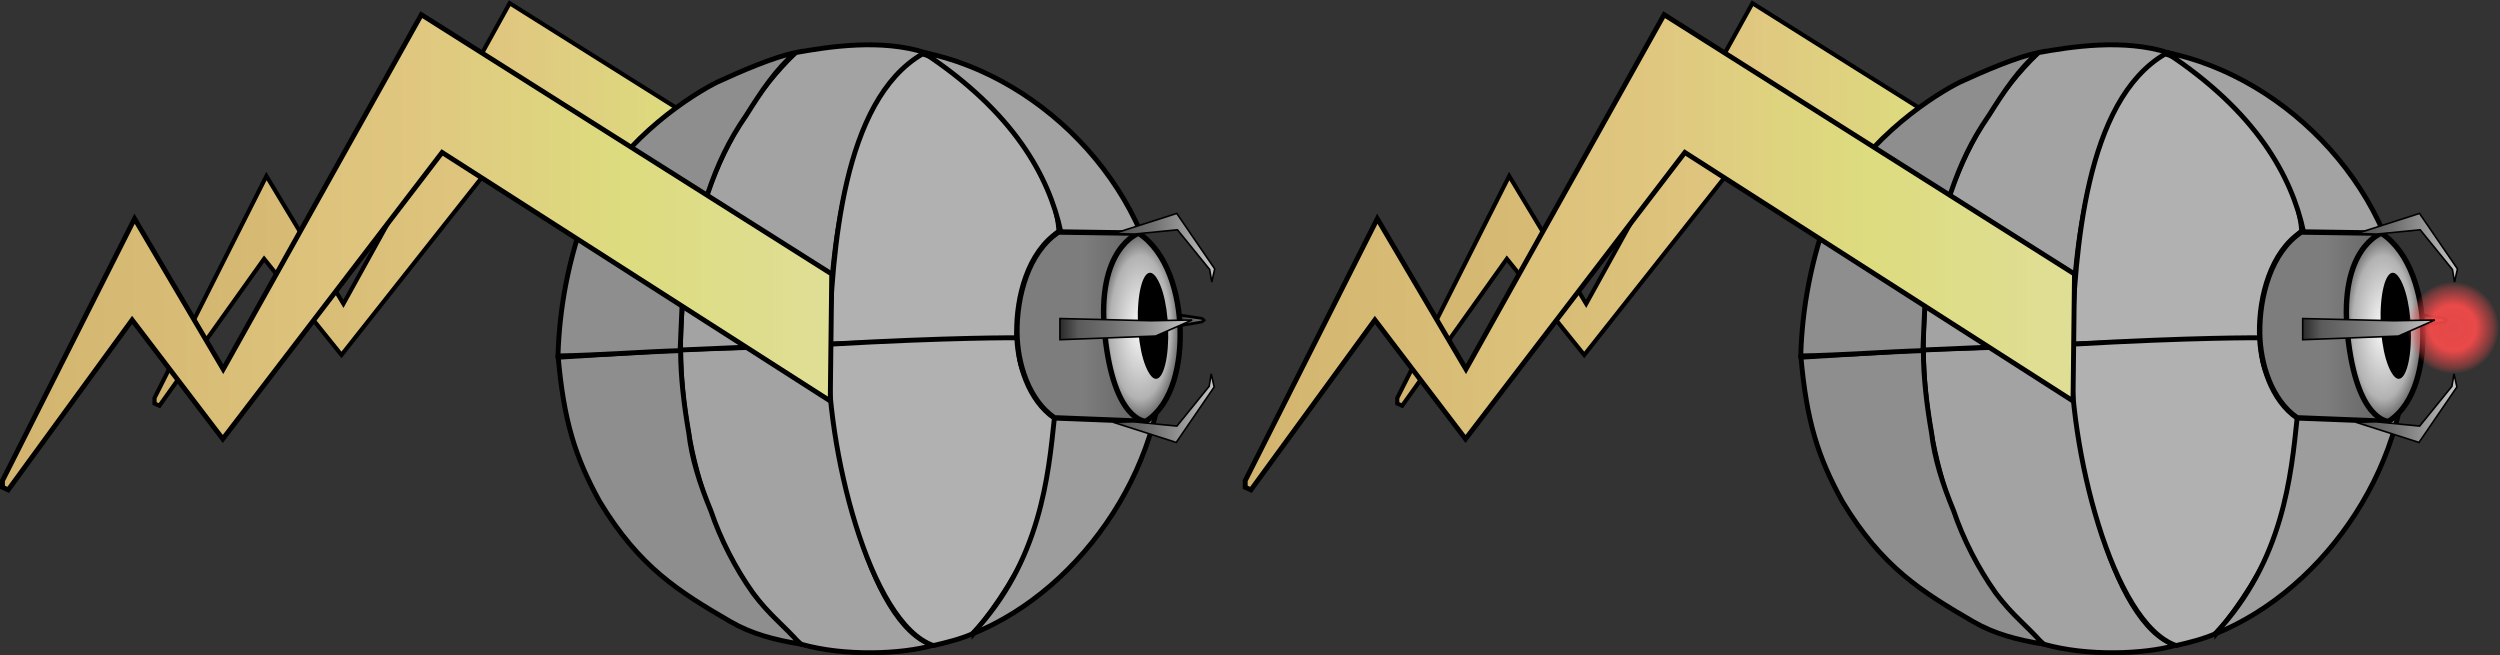 <?xml version="1.0" encoding="UTF-8" standalone="no"?>
<!-- Created with Inkscape (http://www.inkscape.org/) -->

<svg
   xmlns:dc="http://purl.org/dc/elements/1.1/"
   xmlns:cc="http://creativecommons.org/ns#"
   xmlns:rdf="http://www.w3.org/1999/02/22-rdf-syntax-ns#"
   xmlns:svg="http://www.w3.org/2000/svg"
   xmlns="http://www.w3.org/2000/svg"
   xmlns:xlink="http://www.w3.org/1999/xlink"
   xmlns:sodipodi="http://sodipodi.sourceforge.net/DTD/sodipodi-0.dtd"
   xmlns:inkscape="http://www.inkscape.org/namespaces/inkscape"
   width="701.443"
   height="183.778"
   id="svg6574"
   version="1.1"
   inkscape:version="0.48.0 r9654"
   sodipodi:docname="New document 5">
  <rect width="100%" height="100%" fill="#333333" stroke="none"/>
  <defs
     id="defs6576">
    <linearGradient
       inkscape:collect="always"
       xlink:href="#linearGradient5759"
       id="linearGradient6059"
       gradientUnits="userSpaceOnUse"
       gradientTransform="matrix(1.72,0,0,1.72,23.918,-54.457)"
       x1="72.214"
       y1="19.233"
       x2="74.259"
       y2="19.233" />
    <linearGradient
       id="linearGradient5759">
      <stop
         style="stop-color:#282828;stop-opacity:1;"
         offset="0"
         id="stop5761" />
      <stop
         id="stop5763"
         offset="0.145"
         style="stop-color:#5b5b5b;stop-opacity:1;" />
      <stop
         id="stop5765"
         offset="0.398"
         style="stop-color:#717171;stop-opacity:1;" />
      <stop
         style="stop-color:#9e9e9e;stop-opacity:1;"
         offset="0.508"
         id="stop5767" />
      <stop
         style="stop-color:#c8c8c8;stop-opacity:1;"
         offset="1"
         id="stop5769" />
    </linearGradient>
    <linearGradient
       inkscape:collect="always"
       xlink:href="#linearGradient4139"
       id="linearGradient6056"
       gradientUnits="userSpaceOnUse"
       gradientTransform="matrix(0.3,0,0,0.3,74.627,-61.8)"
       x1="35.601"
       y1="110.642"
       x2="180.167"
       y2="110.642" />
    <linearGradient
       id="linearGradient4139">
      <stop
         id="stop4141"
         offset="0"
         style="stop-color:#d2b46e;stop-opacity:1;" />
      <stop
         style="stop-color:#e0c780;stop-opacity:1;"
         offset="0.5"
         id="stop4151" />
      <stop
         id="stop4153"
         offset="0.75"
         style="stop-color:#dddc7f;stop-opacity:1;" />
      <stop
         id="stop4143"
         offset="1"
         style="stop-color:#dfde96;stop-opacity:1;" />
    </linearGradient>
    <linearGradient
       inkscape:collect="always"
       xlink:href="#linearGradient4123"
       id="linearGradient6044"
       gradientUnits="userSpaceOnUse"
       gradientTransform="matrix(0.3,0,0,0.3,74.627,-61.8)"
       x1="211.028"
       y1="135.531"
       x2="238.391"
       y2="135.531" />
    <linearGradient
       id="linearGradient4123">
      <stop
         id="stop4125"
         offset="0"
         style="stop-color:#7d7d7d;stop-opacity:1;" />
      <stop
         style="stop-color:#7d7d7d;stop-opacity:1;"
         offset="0.524"
         id="stop4131" />
      <stop
         id="stop4127"
         offset="1"
         style="stop-color:#626262;stop-opacity:1;" />
    </linearGradient>
    <radialGradient
       inkscape:collect="always"
       xlink:href="#linearGradient4113"
       id="radialGradient6041"
       gradientUnits="userSpaceOnUse"
       gradientTransform="matrix(0.3,0,0,0.709,74.627,-117.228)"
       cx="237.031"
       cy="135.645"
       fx="237.031"
       fy="135.645"
       r="8.352" />
    <linearGradient
       id="linearGradient4113">
      <stop
         id="stop4115"
         offset="0"
         style="stop-color:#fbfbfb;stop-opacity:1;" />
      <stop
         style="stop-color:#b2b2b2;stop-opacity:1;"
         offset="0.741"
         id="stop4121" />
      <stop
         id="stop4117"
         offset="1"
         style="stop-color:#5b5b5b;stop-opacity:1;" />
    </linearGradient>
    <linearGradient
       inkscape:collect="always"
       xlink:href="#linearGradient4139"
       id="linearGradient6037"
       gradientUnits="userSpaceOnUse"
       gradientTransform="matrix(0.3,0,0,0.3,74.627,-61.8)"
       x1="4.57"
       y1="120.371"
       x2="174.393"
       y2="120.371" />
    <linearGradient
       id="linearGradient6392">
      <stop
         id="stop6394"
         offset="0"
         style="stop-color:#d2b46e;stop-opacity:1;" />
      <stop
         style="stop-color:#e0c780;stop-opacity:1;"
         offset="0.5"
         id="stop6396" />
      <stop
         id="stop6398"
         offset="0.75"
         style="stop-color:#dddc7f;stop-opacity:1;" />
      <stop
         id="stop6400"
         offset="1"
         style="stop-color:#dfde96;stop-opacity:1;" />
    </linearGradient>
    <radialGradient
       inkscape:collect="always"
       xlink:href="#linearGradient6075"
       id="radialGradient6067"
       cx="149.995"
       cy="19.454"
       fx="149.995"
       fy="19.454"
       r="3.156"
       gradientUnits="userSpaceOnUse" />
    <linearGradient
       id="linearGradient6075">
      <stop
         style="stop-color:#fc4b4b;stop-opacity:0.882;"
         offset="0"
         id="stop6081" />
      <stop
         id="stop6089"
         offset="0.5"
         style="stop-color:#fc4b4b;stop-opacity:0.903;" />
      <stop
         style="stop-color:#fc4b4b;stop-opacity:0.317;"
         offset="0.865"
         id="stop6091" />
      <stop
         id="stop6085"
         offset="1"
         style="stop-color:#fc4b4b;stop-opacity:0;" />
    </linearGradient>
    <linearGradient
       inkscape:collect="always"
       xlink:href="#linearGradient5970"
       id="linearGradient6034"
       gradientUnits="userSpaceOnUse"
       gradientTransform="translate(76,-40.998)"
       x1="67.974"
       y1="15.081"
       x2="74.348"
       y2="15.081" />
    <linearGradient
       id="linearGradient5970">
      <stop
         id="stop5972"
         offset="0"
         style="stop-color:#282828;stop-opacity:1;" />
      <stop
         style="stop-color:#5b5b5b;stop-opacity:1;"
         offset="0.145"
         id="stop5982" />
      <stop
         style="stop-color:#717171;stop-opacity:1;"
         offset="0.398"
         id="stop5978" />
      <stop
         id="stop5980"
         offset="0.735"
         style="stop-color:#9e9e9e;stop-opacity:1;" />
      <stop
         id="stop5974"
         offset="1"
         style="stop-color:#c8c8c8;stop-opacity:1;" />
    </linearGradient>
    <linearGradient
       inkscape:collect="always"
       xlink:href="#linearGradient5970"
       id="linearGradient6031"
       gradientUnits="userSpaceOnUse"
       gradientTransform="matrix(1,0,0,-1,75.967,-1.025)"
       x1="67.974"
       y1="15.081"
       x2="74.348"
       y2="15.081" />
    <linearGradient
       id="linearGradient6416">
      <stop
         id="stop6418"
         offset="0"
         style="stop-color:#282828;stop-opacity:1;" />
      <stop
         style="stop-color:#5b5b5b;stop-opacity:1;"
         offset="0.145"
         id="stop6420" />
      <stop
         style="stop-color:#717171;stop-opacity:1;"
         offset="0.398"
         id="stop6422" />
      <stop
         id="stop6424"
         offset="0.735"
         style="stop-color:#9e9e9e;stop-opacity:1;" />
      <stop
         id="stop6426"
         offset="1"
         style="stop-color:#c8c8c8;stop-opacity:1;" />
    </linearGradient>
    <linearGradient
       inkscape:collect="always"
       xlink:href="#linearGradient5970"
       id="linearGradient6028"
       gradientUnits="userSpaceOnUse"
       x1="64.759"
       y1="20.059"
       x2="72.964"
       y2="20.059"
       gradientTransform="translate(76,-40.998)" />
    <linearGradient
       id="linearGradient6429">
      <stop
         id="stop6431"
         offset="0"
         style="stop-color:#282828;stop-opacity:1;" />
      <stop
         style="stop-color:#5b5b5b;stop-opacity:1;"
         offset="0.145"
         id="stop6433" />
      <stop
         style="stop-color:#717171;stop-opacity:1;"
         offset="0.398"
         id="stop6435" />
      <stop
         id="stop6437"
         offset="0.735"
         style="stop-color:#9e9e9e;stop-opacity:1;" />
      <stop
         id="stop6439"
         offset="1"
         style="stop-color:#c8c8c8;stop-opacity:1;" />
    </linearGradient>
    <linearGradient
       inkscape:collect="always"
       xlink:href="#linearGradient5759"
       id="linearGradient5757"
       x1="72.214"
       y1="19.233"
       x2="74.259"
       y2="19.233"
       gradientUnits="userSpaceOnUse"
       gradientTransform="matrix(1.72,0,0,1.72,-52.082,-54.457)" />
    <linearGradient
       id="linearGradient6442">
      <stop
         style="stop-color:#282828;stop-opacity:1;"
         offset="0"
         id="stop6444" />
      <stop
         id="stop6446"
         offset="0.145"
         style="stop-color:#5b5b5b;stop-opacity:1;" />
      <stop
         id="stop6448"
         offset="0.398"
         style="stop-color:#717171;stop-opacity:1;" />
      <stop
         style="stop-color:#9e9e9e;stop-opacity:1;"
         offset="0.508"
         id="stop6450" />
      <stop
         style="stop-color:#c8c8c8;stop-opacity:1;"
         offset="1"
         id="stop6452" />
    </linearGradient>
    <linearGradient
       inkscape:collect="always"
       xlink:href="#linearGradient4139"
       id="linearGradient5874"
       gradientUnits="userSpaceOnUse"
       x1="35.601"
       y1="110.642"
       x2="180.167"
       y2="110.642"
       gradientTransform="matrix(0.3,0,0,0.3,-1.373,-61.8)" />
    <linearGradient
       id="linearGradient6455">
      <stop
         id="stop6457"
         offset="0"
         style="stop-color:#d2b46e;stop-opacity:1;" />
      <stop
         style="stop-color:#e0c780;stop-opacity:1;"
         offset="0.5"
         id="stop6459" />
      <stop
         id="stop6461"
         offset="0.75"
         style="stop-color:#dddc7f;stop-opacity:1;" />
      <stop
         id="stop6463"
         offset="1"
         style="stop-color:#dfde96;stop-opacity:1;" />
    </linearGradient>
    <linearGradient
       inkscape:collect="always"
       xlink:href="#linearGradient4123"
       id="linearGradient5846"
       gradientUnits="userSpaceOnUse"
       x1="211.028"
       y1="135.531"
       x2="238.391"
       y2="135.531"
       gradientTransform="matrix(0.3,0,0,0.3,-1.373,-61.8)" />
    <linearGradient
       id="linearGradient6466">
      <stop
         id="stop6468"
         offset="0"
         style="stop-color:#7d7d7d;stop-opacity:1;" />
      <stop
         style="stop-color:#7d7d7d;stop-opacity:1;"
         offset="0.524"
         id="stop6470" />
      <stop
         id="stop6472"
         offset="1"
         style="stop-color:#626262;stop-opacity:1;" />
    </linearGradient>
    <radialGradient
       inkscape:collect="always"
       xlink:href="#linearGradient4113"
       id="radialGradient5843"
       gradientUnits="userSpaceOnUse"
       gradientTransform="matrix(0.3,0,0,0.709,-1.373,-117.228)"
       cx="237.031"
       cy="135.645"
       fx="237.031"
       fy="135.645"
       r="8.352" />
    <linearGradient
       id="linearGradient6475">
      <stop
         id="stop6477"
         offset="0"
         style="stop-color:#fbfbfb;stop-opacity:1;" />
      <stop
         style="stop-color:#b2b2b2;stop-opacity:1;"
         offset="0.741"
         id="stop6479" />
      <stop
         id="stop6481"
         offset="1"
         style="stop-color:#5b5b5b;stop-opacity:1;" />
    </linearGradient>
    <linearGradient
       inkscape:collect="always"
       xlink:href="#linearGradient4139"
       id="linearGradient5824"
       gradientUnits="userSpaceOnUse"
       x1="4.57"
       y1="120.371"
       x2="174.393"
       y2="120.371"
       gradientTransform="matrix(0.3,0,0,0.3,-1.373,-61.8)" />
    <linearGradient
       id="linearGradient6484">
      <stop
         id="stop6486"
         offset="0"
         style="stop-color:#d2b46e;stop-opacity:1;" />
      <stop
         style="stop-color:#e0c780;stop-opacity:1;"
         offset="0.5"
         id="stop6488" />
      <stop
         id="stop6490"
         offset="0.75"
         style="stop-color:#dddc7f;stop-opacity:1;" />
      <stop
         id="stop6492"
         offset="1"
         style="stop-color:#dfde96;stop-opacity:1;" />
    </linearGradient>
    <linearGradient
       inkscape:collect="always"
       xlink:href="#linearGradient5970"
       id="linearGradient5729"
       x1="67.974"
       y1="15.081"
       x2="74.348"
       y2="15.081"
       gradientUnits="userSpaceOnUse"
       gradientTransform="translate(-2.0002653e-7,-40.998)" />
    <linearGradient
       id="linearGradient6495">
      <stop
         id="stop6497"
         offset="0"
         style="stop-color:#282828;stop-opacity:1;" />
      <stop
         style="stop-color:#5b5b5b;stop-opacity:1;"
         offset="0.145"
         id="stop6499" />
      <stop
         style="stop-color:#717171;stop-opacity:1;"
         offset="0.398"
         id="stop6501" />
      <stop
         id="stop6503"
         offset="0.735"
         style="stop-color:#9e9e9e;stop-opacity:1;" />
      <stop
         id="stop6505"
         offset="1"
         style="stop-color:#c8c8c8;stop-opacity:1;" />
    </linearGradient>
    <linearGradient
       inkscape:collect="always"
       xlink:href="#linearGradient5970"
       id="linearGradient5733"
       gradientUnits="userSpaceOnUse"
       x1="67.974"
       y1="15.081"
       x2="74.348"
       y2="15.081"
       gradientTransform="matrix(1,0,0,-1,-0.033,-1.025)" />
    <linearGradient
       id="linearGradient6508">
      <stop
         id="stop6510"
         offset="0"
         style="stop-color:#282828;stop-opacity:1;" />
      <stop
         style="stop-color:#5b5b5b;stop-opacity:1;"
         offset="0.145"
         id="stop6512" />
      <stop
         style="stop-color:#717171;stop-opacity:1;"
         offset="0.398"
         id="stop6514" />
      <stop
         id="stop6516"
         offset="0.735"
         style="stop-color:#9e9e9e;stop-opacity:1;" />
      <stop
         id="stop6518"
         offset="1"
         style="stop-color:#c8c8c8;stop-opacity:1;" />
    </linearGradient>
    <linearGradient
       inkscape:collect="always"
       xlink:href="#linearGradient5970"
       id="linearGradient5747"
       x1="64.759"
       y1="20.059"
       x2="72.964"
       y2="20.059"
       gradientUnits="userSpaceOnUse" />
    <linearGradient
       id="linearGradient6521">
      <stop
         id="stop6523"
         offset="0"
         style="stop-color:#282828;stop-opacity:1;" />
      <stop
         style="stop-color:#5b5b5b;stop-opacity:1;"
         offset="0.145"
         id="stop6525" />
      <stop
         style="stop-color:#717171;stop-opacity:1;"
         offset="0.398"
         id="stop6527" />
      <stop
         id="stop6529"
         offset="0.735"
         style="stop-color:#9e9e9e;stop-opacity:1;" />
      <stop
         id="stop6531"
         offset="1"
         style="stop-color:#c8c8c8;stop-opacity:1;" />
    </linearGradient>
    <linearGradient
       y2="20.059"
       x2="72.964"
       y1="20.059"
       x1="64.759"
       gradientUnits="userSpaceOnUse"
       id="linearGradient6572"
       xlink:href="#linearGradient5970"
       inkscape:collect="always" />
  </defs>
  <sodipodi:namedview
     id="base"
     pagecolor="#ffffff"
     bordercolor="#666666"
     borderopacity="1.0"
     inkscape:pageopacity="0.0"
     inkscape:pageshadow="2"
     inkscape:zoom="0.35"
     inkscape:cx="350.72159"
     inkscape:cy="91.710812"
     inkscape:document-units="px"
     inkscape:current-layer="layer1"
     showgrid="false"
     fit-margin-top="0"
     fit-margin-left="0"
     fit-margin-right="0"
     fit-margin-bottom="0"
     inkscape:window-width="496"
     inkscape:window-height="457"
     inkscape:window-x="470"
     inkscape:window-y="196"
     inkscape:window-maximized="0" />
  <g
     inkscape:label="Layer 1"
     inkscape:groupmode="layer"
     id="layer1"
     transform="translate(-24.278,-440.295)">
    <g
       transform="matrix(4.588,0,0,4.588,24.278,628.708)"
       id="g5876">
      <path
         sodipodi:nodetypes="ccccc"
         inkscape:connector-curvature="0"
         id="path5749"
         d="m 72.151,-21.798 1.364,0.205 0.118,0.108 -0.128,0.106 -1.272,0.219"
         style="fill:url(#linearGradient5757);fill-opacity:1;stroke:#000000;stroke-width:0.172;stroke-linecap:butt;stroke-linejoin:miter;stroke-miterlimit:4;stroke-opacity:1;stroke-dasharray:none" />
      <path
         sodipodi:nodetypes="cccccccccccc"
         inkscape:connector-curvature="0"
         id="path4123"
         d="m 31.171,-40.87 -10.17,18.383 -4.707,-7.815 -6.844,13.572 0,0.339 0.298,0.137 6.404,-8.984 4.731,5.878 11.364,-14.371 20.186,12.972 0.192,-6.639 z"
         style="fill:url(#linearGradient5874);fill-opacity:1;stroke:#000000;stroke-width:0.254px;stroke-linecap:butt;stroke-linejoin:miter;stroke-opacity:1;display:inline" />
      <path
         style="fill:none;stroke:#000000;stroke-width:0.3px;stroke-linecap:butt;stroke-linejoin:miter;stroke-opacity:1"
         d="m 64.495,-15.453 c 0,0 0.418,8.019 -5.064,13.074"
         id="path3089"
         inkscape:connector-curvature="0"
         sodipodi:nodetypes="cs" />
      <path
         id="path3996"
         style="fill:#a3a3a3;fill-opacity:1;stroke:#000000;stroke-width:0.3px;stroke-linecap:butt;stroke-linejoin:miter;stroke-opacity:1"
         d="m 57.061,-1.605 c -3.987,-1.268 -6.296,-11.98 -6.371,-18.358 l -9.07,0.263 c 0.06,6.438 2.276,14.112 7.383,18.034 2.629,0.746 6.107,0.616 8.059,0.062 z"
         inkscape:connector-curvature="0"
         sodipodi:nodetypes="ccccc" />
      <path
         id="path3984"
         style="fill:#a3a3a3;fill-opacity:1;stroke:#000000;stroke-width:0.3px;stroke-linecap:butt;stroke-linejoin:miter;stroke-opacity:1"
         d="m 48.653,-37.849 c -4.819,4.659 -7.093,11.728 -7.033,18.186 l 9.126,-0.394 c -0.074,-6.281 1.341,-15.302 5.861,-17.785 -2.73,-0.872 -5.94,-0.37 -7.955,-0.007 z"
         inkscape:connector-curvature="0"
         sodipodi:nodetypes="ccccc" />
      <path
         id="path4004"
         style="fill:#b1b1b1;fill-opacity:1;stroke:#000000;stroke-width:0.3px;stroke-linecap:butt;stroke-linejoin:miter;stroke-opacity:1"
         d="m 56.413,-37.765 c 2.508,0.607 8.051,6.367 8.347,10.822 -0.907,0.78 -1.508,1.76 -1.99,2.886 -0.357,1.177 -0.515,2.393 -0.607,3.689 0,0 -3.989,0.075 -11.469,0.347 0.208,-5.672 0.816,-14.905 5.718,-17.745 z"
         inkscape:connector-curvature="0"
         sodipodi:nodetypes="cccccc" />
      <path
         id="path4141"
         style="fill:#8e8e8e;fill-opacity:1;stroke:#000000;stroke-width:0.3px;stroke-linecap:butt;stroke-linejoin:miter;stroke-opacity:1"
         d="m 41.621,-19.663 c -2.129,0.103 -4.989,0.292 -7.485,0.443 0.351,3.901 1.022,6.073 2.53,8.815 2.443,4.046 4.869,5.529 7.998,7.351 1.294,0.753 2.716,1.123 4.275,1.376 -1.035,-1.18 -1.855,-1.733 -2.89,-3.119 -1.083,-1.525 -1.997,-3.313 -2.573,-5.026 -0.69,-1.667 -1.18,-3.227 -1.352,-4.761 -0.287,-1.653 -0.507,-3.426 -0.502,-5.079 z"
         inkscape:connector-curvature="0"
         sodipodi:nodetypes="cccaccccc" />
      <path
         sodipodi:nodetypes="ccccccccc"
         inkscape:connector-curvature="0"
         d="m 41.593,-19.624 c -2.131,0.062 -4.97,0.282 -7.471,0.325 0.088,-2.902 0.614,-5.895 1.838,-9.118 2.306,-4.407 6.568,-6.962 7.894,-7.624 1.432,-0.659 3.469,-1.54 4.798,-1.807 -1.192,0.991 -2.121,2.412 -3.018,3.835 -1.081,1.565 -1.742,3.001 -2.329,4.714 -0.558,1.715 -1.235,2.977 -1.579,4.626 0.055,1.697 -0.08,3.429 -0.133,5.05 z"
         style="fill:#8e8e8e;fill-opacity:1;stroke:#000000;stroke-width:0.3px;stroke-linecap:butt;stroke-linejoin:miter;stroke-opacity:1"
         id="path4652" />
      <path
         sodipodi:nodetypes="ccccccc"
         inkscape:connector-curvature="0"
         d="m 59.569,-2.349 c 2.879,-3.441 5.511,-8.594 4.912,-13.19 -0.976,-0.692 -1.201,-1.412 -1.786,-2.488 -0.466,-1.138 -0.259,-1.1 -0.472,-2.382 0,0 -4.098,-0.034 -11.571,0.396 -0.165,6.265 2.505,17.066 6.43,18.425 0.789,-0.183 1.711,-0.406 2.487,-0.762 z"
         style="fill:#b1b1b1;fill-opacity:1;stroke:#000000;stroke-width:0.3px;stroke-linecap:butt;stroke-linejoin:miter;stroke-opacity:1"
         id="path4655-0" />
      <path
         style="fill:#a3a3a3;fill-opacity:1;stroke:#000000;stroke-width:0.3px;stroke-linecap:butt;stroke-linejoin:miter;stroke-opacity:1"
         d="m 62.269,-20.428 8.875,-0.478 c -0.334,-8.315 -7.167,-15.442 -14.685,-16.959 5.541,3.647 7.678,7.577 8.413,10.958 -2.115,1.708 -2.531,4.001 -2.602,6.479 z"
         id="path4701"
         inkscape:connector-curvature="0"
         sodipodi:nodetypes="ccccc" />
      <path
         sodipodi:nodetypes="ccccc"
         inkscape:connector-curvature="0"
         id="path4703"
         d="m 62.268,-20.405 8.88,-0.452 c 0.489,7.827 -4.8,15.778 -11.698,18.564 4.215,-4.465 4.664,-9.767 5.031,-13.207 -1.791,-1.936 -2.296,-3.415 -2.213,-4.904 z"
         style="fill:#9d9d9d;fill-opacity:1;stroke:#000000;stroke-width:0.3px;stroke-linecap:butt;stroke-linejoin:miter;stroke-opacity:1" />
      <path
         inkscape:connector-curvature="0"
         style="fill:url(#linearGradient5846);fill-opacity:1;stroke:#000000;stroke-width:0.332px;stroke-linecap:butt;stroke-linejoin:miter;stroke-opacity:1;display:inline"
         d="m 69.635,-26.809 -4.9,-0.069 c -1.858,1.224 -2.574,3.946 -2.547,6.171 0.023,1.893 0.731,4.128 2.295,5.194 l 5.592,0.219"
         id="path3145" />
      <path
         style="fill:url(#radialGradient5843);fill-opacity:1;stroke:#000000;stroke-width:0.332px;stroke-linecap:butt;stroke-linejoin:miter;stroke-opacity:1;display:inline"
         d="m 67.567,-20.596 c 0.554,5.3 2.503,5.301 2.503,5.301 1.702,-1.097 2.157,-3.622 2.101,-5.623 -0.06,-2.137 -0.759,-4.703 -2.536,-5.889 0,0 -2.622,0.911 -2.068,6.211 z"
         id="path3309"
         inkscape:connector-curvature="0"
         sodipodi:nodetypes="scscs" />
      <path
         sodipodi:open="true"
         sodipodi:type="arc"
         style="fill:#000000;fill-opacity:1;stroke:#000000;stroke-width:0.531;stroke-linecap:round;stroke-linejoin:round;stroke-miterlimit:4;stroke-opacity:1;stroke-dasharray:none;stroke-dashoffset:0;display:inline"
         id="path3915"
         sodipodi:cx="237.36172"
         sodipodi:cy="136.00626"
         sodipodi:rx="2.4309936"
         sodipodi:ry="7.8633027"
         d="m 239.773,134.996 c 0.173,4.307 -0.767,8.251 -2.098,8.809 -1.331,0.558 -2.551,-2.481 -2.723,-6.788 -0.173,-4.307 0.767,-8.251 2.098,-8.809 1.307,-0.548 2.512,2.375 2.714,6.589"
         transform="matrix(0.319,0.649,-0.043,0.332,0.642,-220.345)"
         sodipodi:start="6.1543283"
         sodipodi:end="12.411947" />
      <path
         style="fill:url(#linearGradient5824);fill-opacity:1;stroke:#000000;stroke-width:0.3px;stroke-linecap:butt;stroke-linejoin:miter;stroke-opacity:1;display:inline"
         d="m 25.768,-40.17 -12.118,21.681 -5.421,-9.203 -8.079,16.021 0,0.401 0.351,0.162 7.579,-10.394 5.544,7.28 13.412,-17.521 23.738,15.199 0.091,-7.765 z"
         id="path3106"
         inkscape:connector-curvature="0"
         sodipodi:nodetypes="cccccccccccc" />
      <path
         sodipodi:nodetypes="cccccccc"
         inkscape:connector-curvature="0"
         id="path4953"
         d="m 68.103,-26.778 3.861,-1.237 2.321,3.393 -0.179,0.804 -0.129,-0.765 -1.973,-2.431 -2.651,0.261 z"
         style="fill:url(#linearGradient5729);fill-opacity:1;stroke:#000000;stroke-width:0.1;stroke-linecap:butt;stroke-linejoin:miter;stroke-miterlimit:4;stroke-opacity:1;stroke-dasharray:none" />
      <path
         style="fill:url(#linearGradient5733);fill-opacity:1;stroke:#000000;stroke-width:0.1;stroke-linecap:butt;stroke-linejoin:miter;stroke-miterlimit:4;stroke-opacity:1;stroke-dasharray:none"
         d="m 68.07,-15.245 3.861,1.237 2.321,-3.393 -0.179,-0.804 -0.129,0.765 -1.973,2.431 -2.651,-0.261 z"
         id="path5731"
         inkscape:connector-curvature="0"
         sodipodi:nodetypes="cccccccc" />
      <path
         transform="translate(-2.0002653e-7,-40.998)"
         inkscape:connector-curvature="0"
         id="path5739"
         d="m 64.821,19.411 0,1.295 5.848,-0.223 2.232,-0.982 -2.5,0.045 z"
         style="fill:url(#linearGradient6572);fill-opacity:1;stroke:#000000;stroke-width:0.1;stroke-linecap:butt;stroke-linejoin:miter;stroke-miterlimit:4;stroke-opacity:1;stroke-dasharray:none" />
    </g>
    <g
       transform="matrix(4.588,0,0,4.588,24.278,628.708)"
       id="g6093">
      <path
         style="fill:url(#linearGradient6059);fill-opacity:1;stroke:#000000;stroke-width:0.172;stroke-linecap:butt;stroke-linejoin:miter;stroke-miterlimit:4;stroke-opacity:1;stroke-dasharray:none"
         d="m 148.151,-21.798 1.364,0.205 0.118,0.108 -0.128,0.106 -1.272,0.219"
         id="path5898"
         inkscape:connector-curvature="0"
         sodipodi:nodetypes="ccccc" />
      <path
         style="fill:url(#linearGradient6056);fill-opacity:1;stroke:#000000;stroke-width:0.254px;stroke-linecap:butt;stroke-linejoin:miter;stroke-opacity:1;display:inline"
         d="m 107.171,-40.87 -10.17,18.383 -4.707,-7.815 -6.844,13.572 0,0.339 0.298,0.137 6.404,-8.984 4.731,5.878 11.364,-14.371 20.186,12.972 0.192,-6.639 z"
         id="path5900"
         inkscape:connector-curvature="0"
         sodipodi:nodetypes="cccccccccccc" />
      <path
         sodipodi:nodetypes="cs"
         inkscape:connector-curvature="0"
         id="path5902"
         d="m 140.495,-15.453 c 0,0 0.418,8.019 -5.064,13.074"
         style="fill:none;stroke:#000000;stroke-width:0.3px;stroke-linecap:butt;stroke-linejoin:miter;stroke-opacity:1" />
      <path
         sodipodi:nodetypes="ccccc"
         inkscape:connector-curvature="0"
         d="m 133.061,-1.605 c -3.987,-1.268 -6.296,-11.98 -6.371,-18.358 l -9.07,0.263 c 0.06,6.438 2.276,14.112 7.383,18.034 2.629,0.746 6.107,0.616 8.059,0.062 z"
         style="fill:#a3a3a3;fill-opacity:1;stroke:#000000;stroke-width:0.3px;stroke-linecap:butt;stroke-linejoin:miter;stroke-opacity:1"
         id="path5904" />
      <path
         sodipodi:nodetypes="ccccc"
         inkscape:connector-curvature="0"
         d="m 124.653,-37.849 c -4.819,4.659 -7.093,11.728 -7.033,18.186 l 9.126,-0.394 c -0.074,-6.281 1.341,-15.302 5.861,-17.785 -2.73,-0.872 -5.94,-0.37 -7.955,-0.007 z"
         style="fill:#a3a3a3;fill-opacity:1;stroke:#000000;stroke-width:0.3px;stroke-linecap:butt;stroke-linejoin:miter;stroke-opacity:1"
         id="path5906" />
      <path
         sodipodi:nodetypes="cccccc"
         inkscape:connector-curvature="0"
         d="m 132.413,-37.765 c 2.508,0.607 8.051,6.367 8.347,10.822 -0.907,0.78 -1.508,1.76 -1.99,2.886 -0.357,1.177 -0.515,2.393 -0.607,3.689 0,0 -3.989,0.075 -11.469,0.347 0.208,-5.672 0.816,-14.905 5.718,-17.745 z"
         style="fill:#b1b1b1;fill-opacity:1;stroke:#000000;stroke-width:0.3px;stroke-linecap:butt;stroke-linejoin:miter;stroke-opacity:1"
         id="path5908" />
      <path
         sodipodi:nodetypes="cccaccccc"
         inkscape:connector-curvature="0"
         d="m 117.621,-19.663 c -2.129,0.103 -4.989,0.292 -7.485,0.443 0.351,3.901 1.022,6.073 2.53,8.815 2.443,4.046 4.869,5.529 7.998,7.351 1.294,0.753 2.716,1.123 4.275,1.376 -1.035,-1.18 -1.855,-1.733 -2.89,-3.119 -1.083,-1.525 -1.997,-3.313 -2.573,-5.026 -0.69,-1.667 -1.18,-3.227 -1.352,-4.761 -0.287,-1.653 -0.507,-3.426 -0.502,-5.079 z"
         style="fill:#8e8e8e;fill-opacity:1;stroke:#000000;stroke-width:0.3px;stroke-linecap:butt;stroke-linejoin:miter;stroke-opacity:1"
         id="path5910" />
      <path
         id="path5912"
         style="fill:#8e8e8e;fill-opacity:1;stroke:#000000;stroke-width:0.3px;stroke-linecap:butt;stroke-linejoin:miter;stroke-opacity:1"
         d="m 117.593,-19.624 c -2.131,0.062 -4.97,0.282 -7.471,0.325 0.088,-2.902 0.614,-5.895 1.838,-9.118 2.306,-4.407 6.568,-6.962 7.894,-7.624 1.432,-0.659 3.469,-1.54 4.798,-1.807 -1.192,0.991 -2.121,2.412 -3.018,3.835 -1.081,1.565 -1.742,3.001 -2.329,4.714 -0.558,1.715 -1.235,2.977 -1.579,4.626 0.055,1.697 -0.08,3.429 -0.133,5.05 z"
         inkscape:connector-curvature="0"
         sodipodi:nodetypes="ccccccccc" />
      <path
         id="path5914"
         style="fill:#b1b1b1;fill-opacity:1;stroke:#000000;stroke-width:0.3px;stroke-linecap:butt;stroke-linejoin:miter;stroke-opacity:1"
         d="m 135.569,-2.349 c 2.879,-3.441 5.511,-8.594 4.912,-13.19 -0.976,-0.692 -1.201,-1.412 -1.786,-2.488 -0.466,-1.138 -0.259,-1.1 -0.472,-2.382 0,0 -4.098,-0.034 -11.571,0.396 -0.165,6.265 2.505,17.066 6.43,18.425 0.789,-0.183 1.711,-0.406 2.487,-0.762 z"
         inkscape:connector-curvature="0"
         sodipodi:nodetypes="ccccccc" />
      <path
         sodipodi:nodetypes="ccccc"
         inkscape:connector-curvature="0"
         id="path5916"
         d="m 138.269,-20.428 8.875,-0.478 c -0.334,-8.315 -7.167,-15.442 -14.685,-16.959 5.541,3.647 7.678,7.577 8.413,10.958 -2.115,1.708 -2.531,4.001 -2.602,6.479 z"
         style="fill:#a3a3a3;fill-opacity:1;stroke:#000000;stroke-width:0.3px;stroke-linecap:butt;stroke-linejoin:miter;stroke-opacity:1" />
      <path
         style="fill:#9d9d9d;fill-opacity:1;stroke:#000000;stroke-width:0.3px;stroke-linecap:butt;stroke-linejoin:miter;stroke-opacity:1"
         d="m 138.268,-20.405 8.88,-0.452 c 0.489,7.827 -4.8,15.778 -11.698,18.564 4.215,-4.465 4.664,-9.767 5.031,-13.207 -1.791,-1.936 -2.296,-3.415 -2.213,-4.904 z"
         id="path5918"
         inkscape:connector-curvature="0"
         sodipodi:nodetypes="ccccc" />
      <path
         id="path5920"
         d="m 145.635,-26.809 -4.9,-0.069 c -1.858,1.224 -2.574,3.946 -2.547,6.171 0.023,1.893 0.731,4.128 2.295,5.194 l 5.592,0.219"
         style="fill:url(#linearGradient6044);fill-opacity:1;stroke:#000000;stroke-width:0.332px;stroke-linecap:butt;stroke-linejoin:miter;stroke-opacity:1;display:inline"
         inkscape:connector-curvature="0" />
      <path
         sodipodi:nodetypes="scscs"
         inkscape:connector-curvature="0"
         id="path5922"
         d="m 143.567,-20.596 c 0.554,5.3 2.503,5.301 2.503,5.301 1.702,-1.097 2.157,-3.622 2.101,-5.623 -0.06,-2.137 -0.759,-4.703 -2.536,-5.889 0,0 -2.622,0.911 -2.068,6.211 z"
         style="fill:url(#radialGradient6041);fill-opacity:1;stroke:#000000;stroke-width:0.332px;stroke-linecap:butt;stroke-linejoin:miter;stroke-opacity:1;display:inline" />
      <path
         sodipodi:end="12.411947"
         sodipodi:start="6.1543283"
         transform="matrix(0.319,0.649,-0.043,0.332,76.642,-220.345)"
         d="m 239.773,134.996 c 0.173,4.307 -0.767,8.251 -2.098,8.809 -1.331,0.558 -2.551,-2.481 -2.723,-6.788 -0.173,-4.307 0.767,-8.251 2.098,-8.809 1.307,-0.548 2.512,2.375 2.714,6.589"
         sodipodi:ry="7.8633027"
         sodipodi:rx="2.4309936"
         sodipodi:cy="136.00626"
         sodipodi:cx="237.36172"
         id="path5924"
         style="fill:#000000;fill-opacity:1;stroke:#000000;stroke-width:0.531;stroke-linecap:round;stroke-linejoin:round;stroke-miterlimit:4;stroke-opacity:1;stroke-dasharray:none;stroke-dashoffset:0;display:inline"
         sodipodi:type="arc"
         sodipodi:open="true" />
      <path
         sodipodi:nodetypes="cccccccccccc"
         inkscape:connector-curvature="0"
         id="path5926"
         d="m 101.768,-40.17 -12.118,21.681 -5.421,-9.203 -8.079,16.021 0,0.401 0.351,0.162 7.579,-10.394 5.544,7.28 13.412,-17.521 23.738,15.199 0.091,-7.765 z"
         style="fill:url(#linearGradient6037);fill-opacity:1;stroke:#000000;stroke-width:0.3px;stroke-linecap:butt;stroke-linejoin:miter;stroke-opacity:1;display:inline" />
      <path
         transform="matrix(0.899,0,0,0.899,15.176,-38.506)"
         d="m 153.089,19.454 c 0,1.709 -1.385,3.094 -3.094,3.094 -1.709,0 -3.094,-1.385 -3.094,-3.094 0,-1.709 1.385,-3.094 3.094,-3.094 1.709,0 3.094,1.385 3.094,3.094 z"
         sodipodi:ry="3.0935922"
         sodipodi:rx="3.0935922"
         sodipodi:cy="19.454454"
         sodipodi:cx="149.99503"
         id="path5950"
         style="fill:url(#radialGradient6067);fill-opacity:1;fill-rule:nonzero;stroke:none"
         sodipodi:type="arc" />
      <path
         style="fill:url(#linearGradient6034);fill-opacity:1;stroke:#000000;stroke-width:0.1;stroke-linecap:butt;stroke-linejoin:miter;stroke-miterlimit:4;stroke-opacity:1;stroke-dasharray:none"
         d="m 144.103,-26.778 3.861,-1.237 2.321,3.393 -0.179,0.804 -0.129,-0.765 -1.973,-2.431 -2.651,0.261 z"
         id="path5928"
         inkscape:connector-curvature="0"
         sodipodi:nodetypes="cccccccc" />
      <path
         sodipodi:nodetypes="cccccccc"
         inkscape:connector-curvature="0"
         id="path5930"
         d="m 144.07,-15.245 3.861,1.237 2.321,-3.393 -0.179,-0.804 -0.129,0.765 -1.973,2.431 -2.651,-0.261 z"
         style="fill:url(#linearGradient6031);fill-opacity:1;stroke:#000000;stroke-width:0.1;stroke-linecap:butt;stroke-linejoin:miter;stroke-miterlimit:4;stroke-opacity:1;stroke-dasharray:none" />
      <path
         style="fill:url(#linearGradient6028);fill-opacity:1;stroke:#000000;stroke-width:0.1;stroke-linecap:butt;stroke-linejoin:miter;stroke-miterlimit:4;stroke-opacity:1;stroke-dasharray:none"
         d="m 140.821,-21.586 0,1.295 5.848,-0.223 2.232,-0.982 -2.5,0.045 z"
         id="path5932"
         inkscape:connector-curvature="0" />
    </g>
  </g>
</svg>
